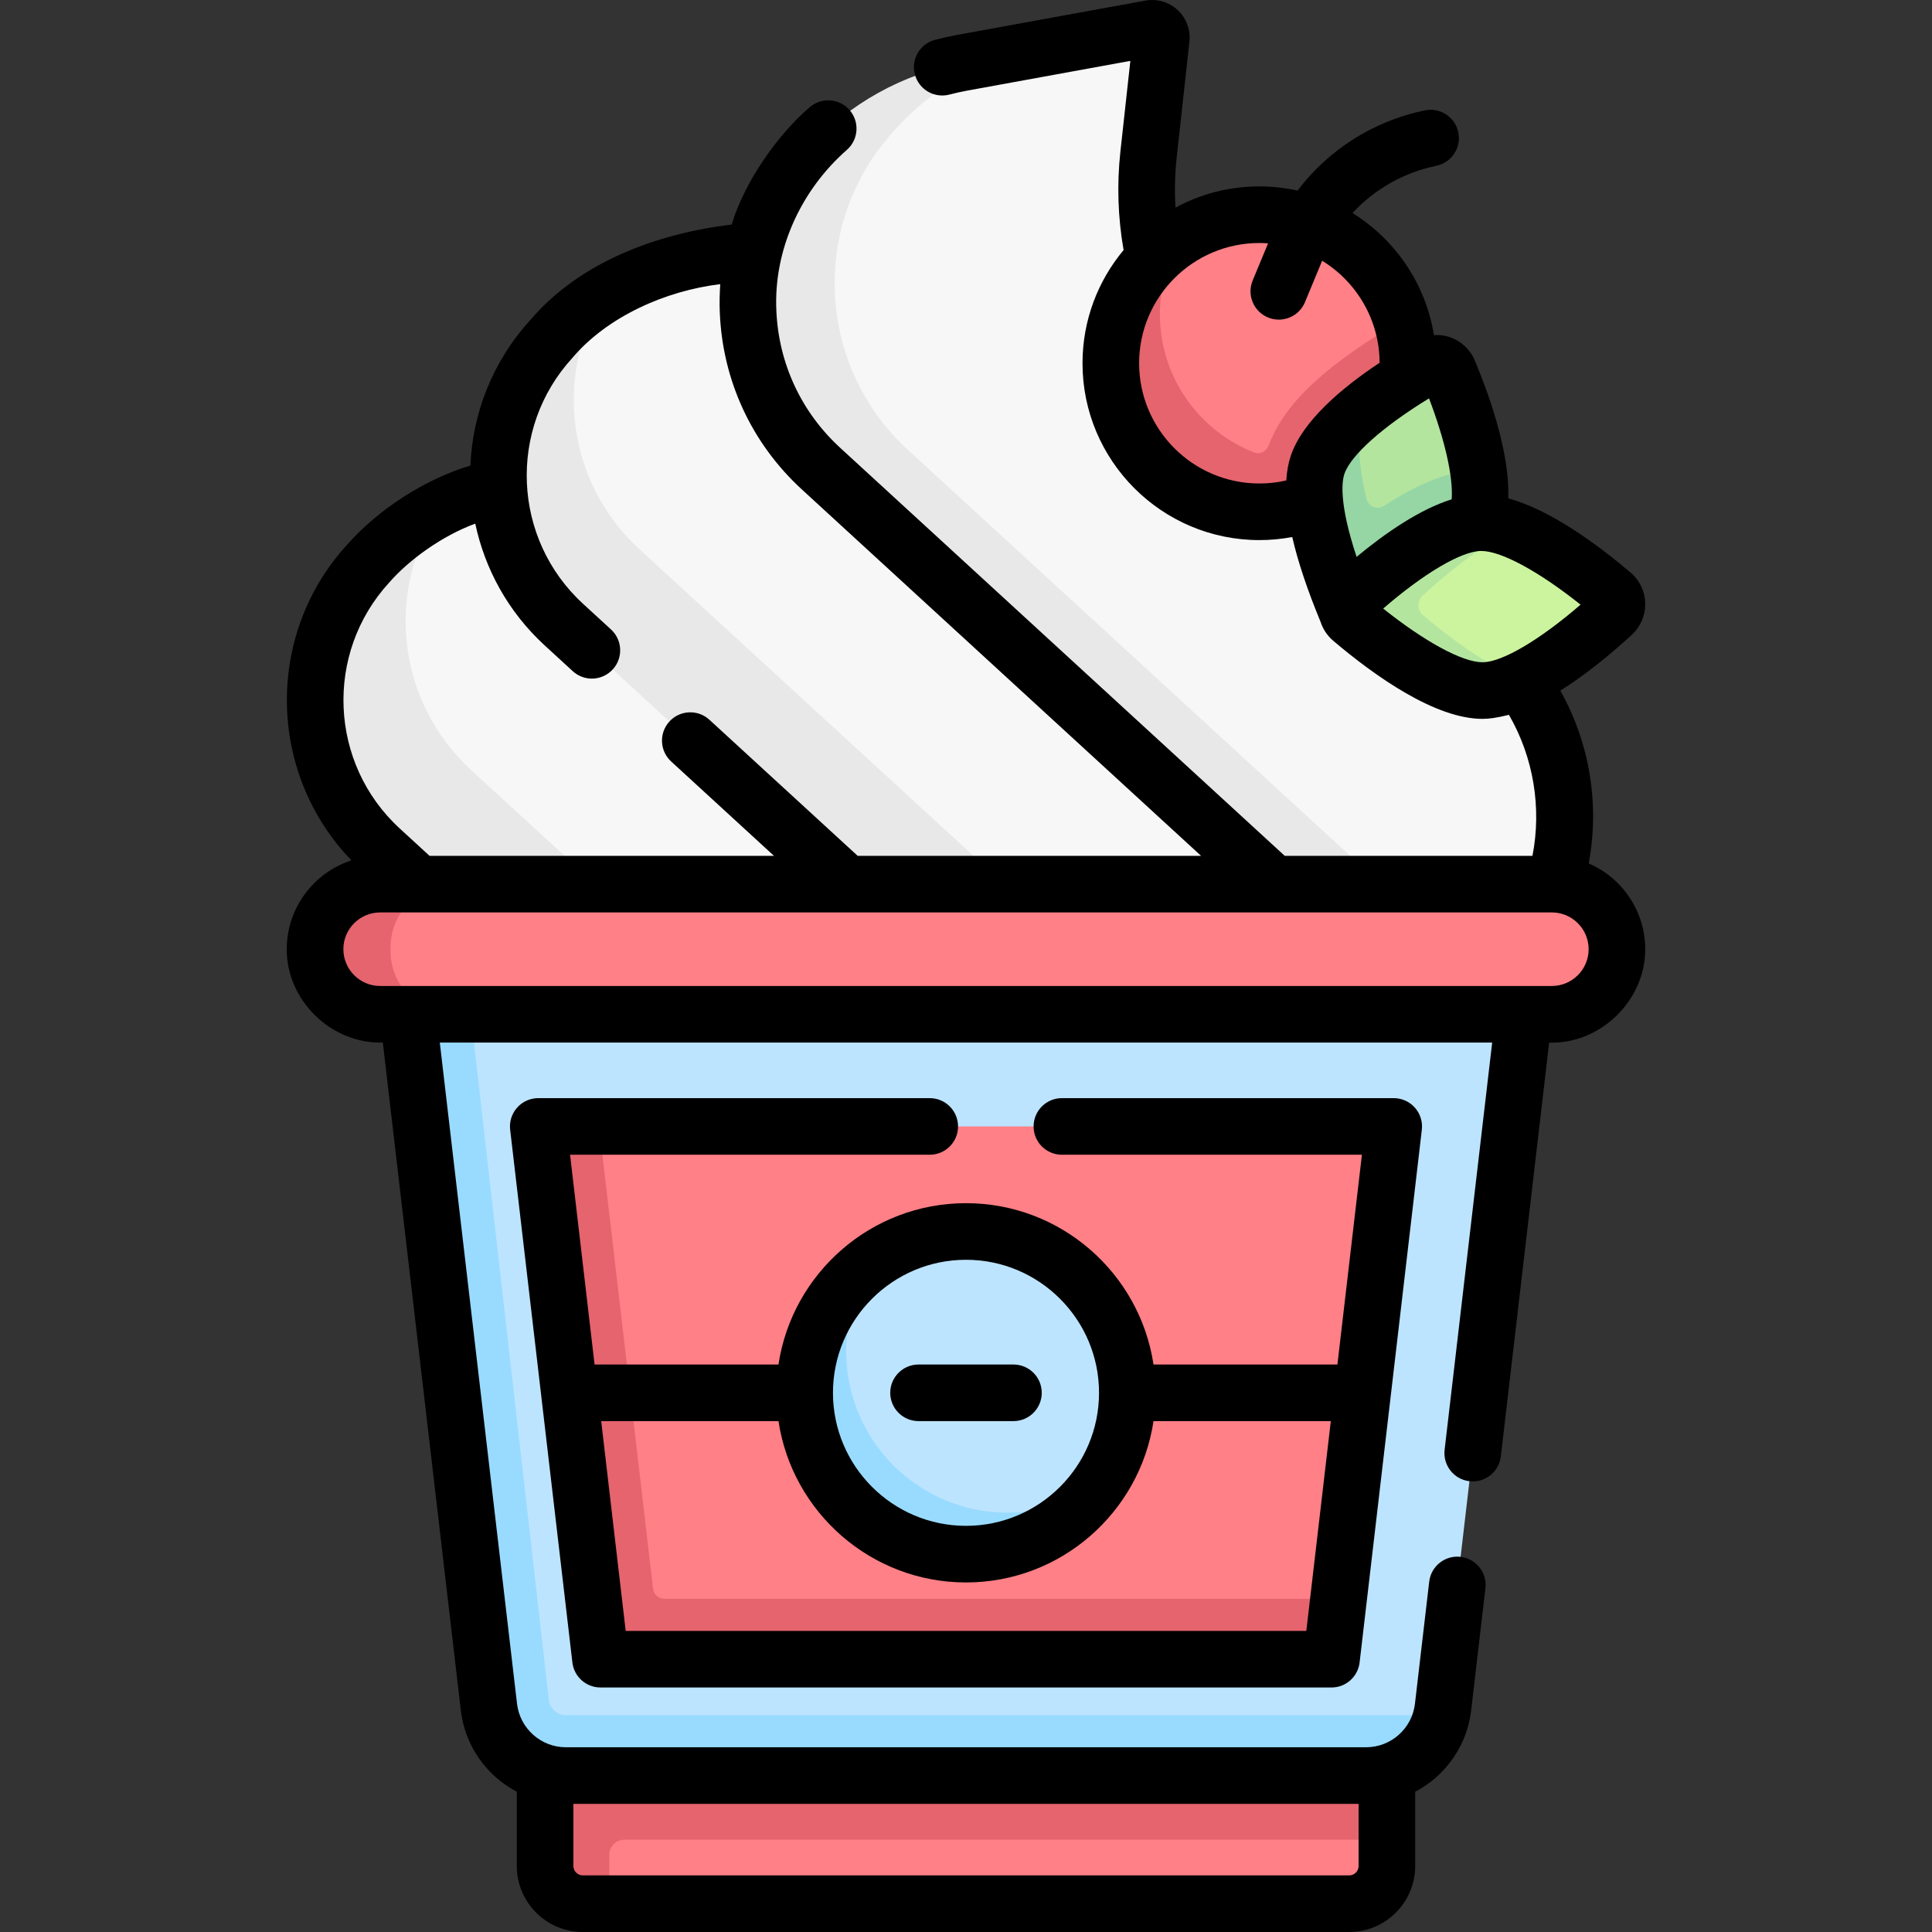 <svg id="Capa_1" enable-background="new 0 0 511.998 511.998" height="512" viewBox="0 0 511.998 511.998" width="512" xmlns="http://www.w3.org/2000/svg"><rect x="0" y="0" width="511.998" height="511.998" fill="#333333" stroke="none"/><g><g><path d="m357.542 452.007h-203.086c-5.523 0-10 4.477-10 10l1 31.491c0 5.523 4.477 10 10 10l6.003 1h196.083c5.523 0 10-4.477 10-10v-6.96l-1.777-25.531c0-5.523-2.7-10-8.223-10z" fill="#ff8086"/><path d="m356.359 355.5-154.587-141.362c-17.186-15.773-25.834-38.787-23.289-61.975l3.53-32.159-47.514 8.659c-6.392 1.165-12.534 3.266-18.235 6.205-6.872 3.543-11.932 9.484-17.188 15.29-.173.191-.274.306-.29.328-20.028 21.822-16.29 53.759 5.532 73.787l144.202 136.328z" fill="#f8f7f7"/><path d="m248.519 360.598-147.65-135.51c-21.83-20.03-23.28-53.96-3.25-75.78.01-.02.11-.14.29-.33 5.34-5.9 11.68-10.72 18.68-14.28-14.55 21.63-11.52 51.22 8.28 69.39l147.65 135.51z" fill="#e8e8e8"/><path d="m379.123 297.163v-24.816l-128.784-117.767c-17.186-15.773-25.834-38.787-23.289-61.975l3.53-32.159-47.514 8.659c-8.301 1.513-16.18 4.604-23.219 9.06-4.915 3.111-8.839 7.561-12.792 11.929-.173.191-.274.306-.29.328-20.028 21.822-16.099 54.759 5.723 74.787l144.599 135.832z" fill="#f8f7f7"/><path d="m297.089 301.048-147.66-135.52c-21.82-20.03-23.27-53.96-3.25-75.78.02-.02.12-.14.29-.33 3.96-4.37 8.46-8.14 13.38-11.25-13.04 21.42-9.6 49.76 9.58 67.36l147.66 135.52z" fill="#e8e8e8"/><path d="m394.886 171.386-63.338-58.131c-20.05-18.402-30.14-45.252-27.17-72.304l3.375-30.743c.178-1.624-1.258-2.962-2.866-2.669l-39.028 7.113-10.647 2.815c-15.73 2.867-29.075 10.589-39.805 22.443-.193.213-.305.34-.323.365-22.345 24.347-19.503 61.91 4.844 84.255l162.384 150.854 16.272-17.729c22.801-24.844 21.145-63.468-3.698-86.269z" fill="#f8f7f7"/><path d="m395.319 261.218-13.01 14.17-164.74-151.2c-24.34-22.35-25.97-60.2-3.62-84.54.02-.03.13-.16.32-.37 10.73-11.85 25.1-19.8 40.83-22.67l12.6-2.3c-11.62 3.95-22.12 10.79-30.43 19.97-.19.21-.3.34-.32.37-22.35 24.34-20.72 62.19 3.62 84.54z" fill="#e8e8e8"/><path d="m371.829 97.126c0 21.741-15.855 36.383-37.596 36.383s-38.426-15.505-38.426-37.246c0-12.138 4.455-22.299 12.809-29.52 1.258-1.087 2.563-2.785 3.998-3.7 6.105-3.891 13.354-6.146 21.13-6.146 17.665 0 32.612 11.635 37.596 27.66 1.151 3.697.489 8.492.489 12.569z" fill="#ff8086"/><path d="m364.44 120.904c.735-1.07-.165.519 2.869-4.076-.001 0-.002.001-.003.001 5.284-8.62 7.53-20.596 4.133-31.941-18.877 11.194-30.775 21.208-35.256 33.228-.578 1.549-2.273 2.403-3.813 1.799-14.634-5.741-24.991-19.983-24.991-36.658 0-7.54 2.12-14.58 5.8-20.56-11.28 6.91-18.8 19.36-18.8 33.56 0 21.75 17.62 39.37 39.37 39.37 10.774-.146 22.571-4.44 30.691-14.723z" fill="#e5646e"/><path d="m390.02 138.505c-3.614 10.575-20.369 19.885-28.106 24.301-1.842 1.052-4.181.252-4.995-1.707-3.416-8.227-10.683-27.272-7.069-37.846 1.401-4.099 4.596-8.19 8.957-12.085 1.859-1.66 3.622-3.515 5.634-5.02 5.448-4.072 11.038-7.446 14.498-9.42 1.842-1.052 4.181-.252 4.995 1.707 2.278 5.487 6.401 16.337 7.823 26.093.711 4.873-.533 10.455-1.737 13.977z" fill="#b3e59f"/><path d="m391.759 124.528c-7.266.202-15.631 3.409-25 9.545-1.744 1.142-4.084.239-4.587-1.784-1.823-7.339-2.767-14.934-.984-20.161.71-2.08 1.99-4.19 3.66-6.27-6.88 5.08-13.62 11.31-15.66 17.27-2.966 10.624 2.341 26.798 7.37 39.09.81 1.96 3.15 2.76 4.99 1.71 7.885-4.786 17.987-10.498 26.08-20.11-.005.003-.009.006-.014.01 1.673-2.096 2.97-4.219 3.684-6.31 1.211-3.52 1.171-8.12.461-12.99z" fill="#95d6a4"/><path d="m392.999 182.53c-11.173.221-27.228-12.622-34.023-18.382-1.618-1.372-1.667-3.842-.104-5.277 6.563-6.024 21.678-19.481 32.851-19.702 2.678-.053 6.239.02 9.367 1.238 9.923 3.863 20.999 12.65 26.166 17.029 1.618 1.372 1.667 3.842.104 5.277-4.745 4.356-14.671 12.904-24.029 17.389-3.585 1.717-7.237 2.367-10.332 2.428z" fill="#ccf49f"/><path d="m403.329 180.098c-3.58 1.72-7.08 2.84-10.18 2.9-11.17.23-28.19-13.16-34.99-18.92-1.61-1.37-1.66-3.84-.1-5.28 6.56-6.02 23.04-20.06 34.21-20.29 2.68-.05 5.69.68 8.82 1.9-9.36 4.49-19.29 13.04-24.03 17.39-1.56 1.44-1.51 3.91.1 5.28 5.17 4.38 16.25 13.17 26.17 17.02z" fill="#b3e59f"/><path d="m367.539 462.008c0-5.52-4.47-10-10-10h-193.08-10c-5.53 0-10 4.48-10 10v28.53 3.96c0 5.52 4.47 10 10 10h7v-12.96c0-2.209 1.791-4 4-4h202.08z" fill="#e5646e"/><path d="m131.217 450.356-22.048-182.679h294.832l-21.573 184.689c-.086.738-.211 1.463-.372 2.174-2.098 9.261-12.348 14.586-22.036 14.586l-208.383-.596c-10.431 0-19.209-7.813-20.42-18.174z" fill="#bde4ff"/><path d="m382.049 454.538c-2.09 9.26-10.35 16-20.04 16h-212.02c-10.43 0-19.21-7.81-20.42-18.17l-21.57-184.69h16.63l20.83 182.83c.27 2.3 2.22 4.03 4.53 4.03z" fill="#99dbff"/><path d="m159.622 434.281-15.323-129.186c-.347-2.971 1.975-5.58 4.966-5.58l9.494-1h204.974c2.991 0 5.313 2.609 4.966 5.58l-6.718 57.513-3.238 7.5 1.486 7.5-5.5 47.09-2.353 10.583c-.294 2.52-2.429 4.42-4.966 4.42h-182.821c-2.538 0-4.672-1.9-4.967-4.42z" fill="#ff8086"/><path d="m354.729 423.698-1.35 11.58c-.3 2.52-2.43 4.42-4.97 4.42h-184.82c-2.54 0-4.67-1.9-4.97-4.42l-6.852-58.67 1.572-6.291-3.324-8.709-6.716-57.51c-.35-2.97 1.97-5.58 4.97-5.58h10.49l14.31 122.528c.177 1.512 1.458 2.652 2.98 2.652z" fill="#e5646e"/><path d="m411.726 268.793h-294.067l-16.979-.603c-9.265 0-16.085-6.907-16.085-16.172v-.938c0-9.265 6.501-16.146 15.766-16.146l17.298-.629h294.068c9.265 0 16.775 7.51 16.775 16.775v.938c0 9.264-7.511 16.775-16.776 16.775z" fill="#ff8086"/><path d="m120.269 268.788h-20c-9.26 0-16.77-7.51-16.77-16.77v-.94c0-9.26 7.51-16.77 16.77-16.77h20c-9.26 0-16.77 7.51-16.77 16.77v.94c0 9.26 7.51 16.77 16.77 16.77z" fill="#e5646e"/><path d="m298.754 369.108c0 9.173-2.889 17.671-7.806 24.634-2.701 3.825-6.549 6.691-10.332 9.447-7.058 5.143-15.216 8.17-24.617 8.17-23.613 0-42.213-18.639-42.213-42.251 0-12.373 4.974-23.282 13.255-31.089 1.504-1.418 3.014-2.961 4.734-4.146 6.886-4.743 15.23-7.519 24.223-7.519 23.614 0 42.756 19.141 42.756 42.754z" fill="#bde4ff"/><path d="m291.219 393.338c-7.71 11.19-20.61 18.52-35.22 18.52-23.61 0-42.75-19.14-42.75-42.75 0-14.62 7.34-27.52 18.53-35.23-4.75 6.88-7.53 15.23-7.53 24.23 0 23.61 19.14 42.75 42.75 42.75 8.99 0 17.33-2.77 24.22-7.52z" fill="#99dbff"/></g><g><path d="m151.074 306.015h95.317c4.142 0 7.5-3.357 7.5-7.5s-3.358-7.5-7.5-7.5h-103.744c-2.141 0-4.179.915-5.603 2.514-1.423 1.6-2.095 3.73-1.847 5.856l16.491 141.186c.441 3.78 3.644 6.63 7.449 6.63h193.723c3.806 0 7.008-2.85 7.449-6.63l16.491-141.185c.249-2.126-.423-4.257-1.847-5.856-1.423-1.599-3.462-2.514-5.603-2.514h-87.937c-4.142 0-7.5 3.357-7.5 7.5s3.358 7.5 7.5 7.5h79.51l-6.493 55.593h-48.739c-3.632-24.166-24.531-42.755-49.693-42.755s-46.061 18.589-49.693 42.755h-48.739zm104.925 27.838c19.439 0 35.254 15.815 35.254 35.255s-15.815 35.255-35.254 35.255-35.254-15.815-35.254-35.255 15.815-35.255 35.254-35.255zm-49.692 42.755c3.632 24.166 24.531 42.755 49.693 42.755s46.061-18.589 49.693-42.755h46.987l-6.493 55.593h-180.374l-6.493-55.593z"/><path d="m421.025 228.816c2.927-15.738.279-31.844-7.522-45.794 6.842-4.281 13.476-9.78 18.928-14.785 2.33-2.138 3.63-5.176 3.568-8.335-.062-3.158-1.481-6.143-3.895-8.189-9.128-7.736-21.39-16.635-32.39-19.644.383-11.344-4.309-25.564-8.854-36.508-1.213-2.922-3.623-5.183-6.613-6.205-1.378-.47-2.818-.645-4.24-.557-2.193-13.637-10.289-25.321-21.577-32.347 5.831-6.297 13.541-10.735 22.197-12.51 4.058-.831 6.673-4.795 5.841-8.854-.832-4.057-4.799-6.673-8.854-5.841-13.634 2.796-25.549 10.443-33.755 21.262-3.261-.72-6.643-1.112-10.118-1.112-8.036 0-15.604 2.035-22.221 5.614-.268-4.406-.174-8.831.31-13.242l3.375-30.743c.341-3.105-.821-6.231-3.107-8.36s-5.485-3.065-8.558-2.506l-49.784 9.074c-1.993.363-3.996.807-5.955 1.32-4.007 1.049-6.405 5.147-5.355 9.155 1.05 4.007 5.149 6.403 9.155 5.354 1.592-.417 3.221-.777 4.843-1.072l43.111-7.858-2.634 23.999c-.959 8.729-.665 17.507.844 26.138-6.792 8.134-10.888 18.593-10.888 29.993 0 25.842 21.024 46.866 46.866 46.866 2.946 0 5.858-.275 8.714-.813 1.49 6.49 3.983 13.958 7.508 22.479.626 1.927 1.769 3.669 3.347 5.007 11.182 9.478 27.07 20.704 39.577 20.704 1.73-.02 3.507-.206 6.99-1.072 6.498 11.202 8.732 24.629 6.235 37.371h-65.643l-117.827-108.144c-10.299-9.452-16.301-22.35-16.9-36.316-.754-15.841 6.286-31.773 18.757-42.69 3.079-2.771 3.328-7.513.557-10.592-2.771-3.078-7.512-3.327-10.592-.557-8.254 7.107-17.117 19.516-20.567 31.003-19.442 2.329-40.086 9.735-53.349 25.286-10.051 11.008-15.304 24.732-15.891 38.583-11.667 3.478-24.177 11.343-32.678 20.977-21.837 23.917-21.065 60.641 1.156 83.649-9.934 3.215-17.141 12.552-17.141 23.549-.1 13.332 11.577 25.109 25.456 24.74l20.668 176.943c1.108 9.486 6.868 17.401 14.835 21.588v19.674c0 9.649 7.851 17.5 17.5 17.5h203.086c9.649 0 17.5-7.851 17.5-17.5v-19.674c7.967-4.187 13.727-12.102 14.835-21.588l3.778-32.342c.48-4.114-2.465-7.839-6.579-8.319-4.108-.483-7.838 2.465-8.319 6.579l-3.778 32.342c-.769 6.581-6.345 11.544-12.971 11.544h-212.017c-6.625 0-12.202-4.963-12.971-11.544l-20.465-175.203h278.89l-12.606 107.922c-.48 4.114 2.465 7.839 6.579 8.319.295.034.589.052.879.052 3.753 0 6.994-2.812 7.44-6.631l12.809-109.662c13.263.507 25.483-10.904 25.456-24.748.001-10.176-6.176-18.934-14.976-22.729zm-36.317-96.491c-8.41 2.627-17.444 8.826-25.197 15.251-4.691-14.148-3.919-19.978-3.222-22.019 1.695-4.96 10.321-12.598 22.416-19.982 4.262 11.185 6.446 20.982 6.003 26.75zm-82.829-36.062c0-17.57 14.295-31.865 31.866-31.865.777 0 1.545.038 2.308.093l-4.081 9.836c-1.587 3.826.228 8.214 4.054 9.802.94.39 1.914.574 2.871.574 2.941 0 5.733-1.742 6.931-4.628l4.553-10.977c9.092 5.588 15.178 15.609 15.226 27.03-10.32 6.864-20.42 15.533-23.511 24.58-.671 1.965-1.067 4.179-1.219 6.622-2.324.531-4.71.8-7.132.8-17.572-.001-31.866-14.296-31.866-31.867zm91.122 79.242c-.049 0-.097.001-.147.001-5.28 0-15.323-5.475-26.298-14.231 10.718-9.27 20.622-15.16 25.863-15.264.049 0 .098-.001.147-.001 5.28 0 15.322 5.474 26.297 14.23-10.719 9.271-20.622 15.161-25.862 15.265zm-35.459 321.493h-203.086c-1.378 0-2.5-1.121-2.5-2.5v-16.458h208.086v16.458c0 1.379-1.121 2.5-2.5 2.5zm-254.401-342.62c5.327-6.116 14.155-12.444 22.809-15.609 2.546 12.009 8.697 23.367 18.41 32.282l7.42 6.811c1.44 1.322 3.258 1.975 5.07 1.975 2.027 0 4.048-.817 5.527-2.429 2.801-3.052 2.598-7.796-.454-10.597l-7.42-6.811c-18.74-17.2-19.994-46.439-2.794-65.18 9.192-10.855 24.584-17.766 39.167-19.514-.176 2.539-.228 5.101-.117 7.681.771 17.97 8.492 34.563 21.744 46.725l105.788 97.093h-90.998l-39.29-36.06c-3.052-2.802-7.797-2.598-10.597.454-2.801 3.052-2.598 7.796.454 10.597l27.249 25.009h-91.277l-7.896-7.247c-18.741-17.201-19.994-46.44-2.795-65.18zm308.12 106.915h-310.524c-5.371 0-9.74-4.369-9.74-9.748 0-5.371 4.37-9.74 9.74-9.74h310.524c5.371 0 9.74 4.369 9.74 9.748.001 5.371-4.369 9.74-9.74 9.74z"/><path d="m243.423 376.608h25.151c4.142 0 7.5-3.357 7.5-7.5s-3.358-7.5-7.5-7.5h-25.151c-4.142 0-7.5 3.357-7.5 7.5s3.358 7.5 7.5 7.5z"/></g></g></svg>